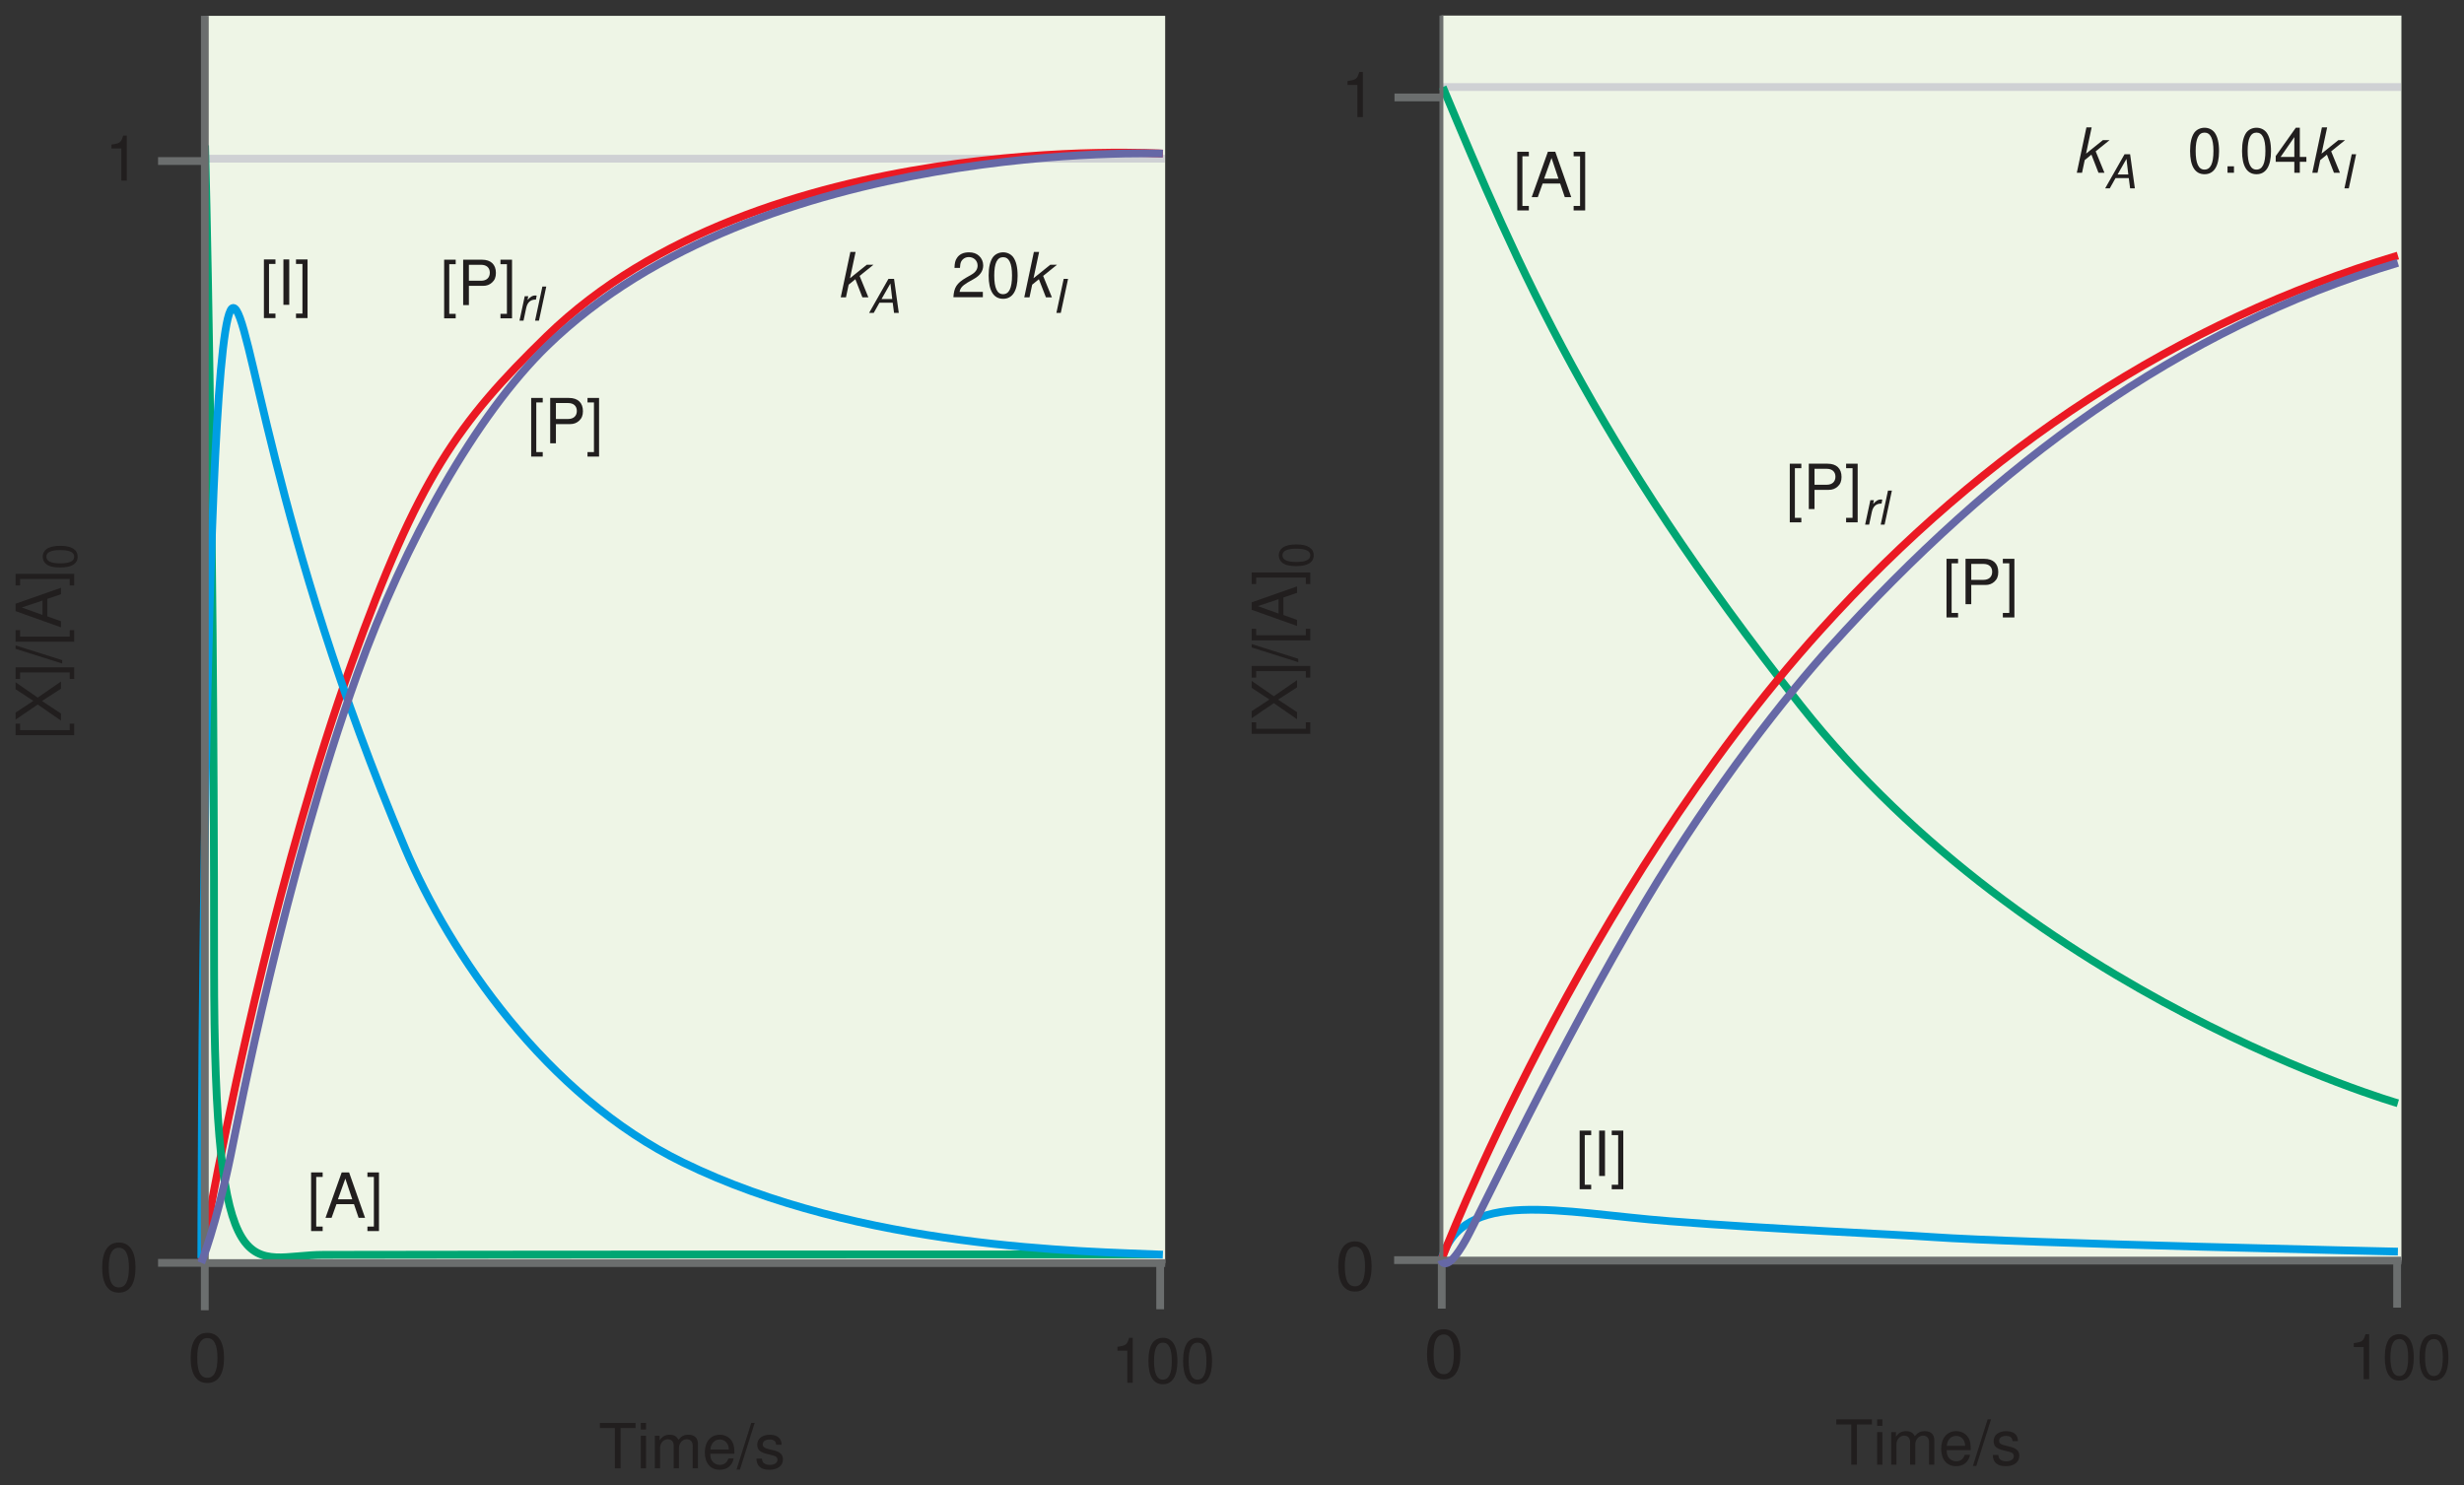 <?xml version="1.0" encoding="UTF-8" standalone="no"?>
<svg
   width="316.343pt"
   height="190.737pt"
   viewBox="0 0 316.343 190.737"
   version="1.2"
   id="svg410"
   sodipodi:docname="rate_determining_step.svg"
   inkscape:version="1.1 (ce6663b3b7, 2021-05-25)"
   xmlns:inkscape="http://www.inkscape.org/namespaces/inkscape"
   xmlns:sodipodi="http://sodipodi.sourceforge.net/DTD/sodipodi-0.dtd"
   xmlns:xlink="http://www.w3.org/1999/xlink"
   xmlns="http://www.w3.org/2000/svg"
   xmlns:svg="http://www.w3.org/2000/svg">
  <rect x="0" y="0" width="316.343" height="190.737" fill="#333333" stroke="none"/>
  <sodipodi:namedview
     id="namedview412"
     pagecolor="#ffffff"
     bordercolor="#666666"
     borderopacity="1.0"
     inkscape:pageshadow="2"
     inkscape:pageopacity="0.0"
     inkscape:pagecheckerboard="0"
     inkscape:document-units="pt"
     showgrid="false"
     fit-margin-top="2"
     lock-margins="true"
     fit-margin-left="2"
     fit-margin-right="2"
     fit-margin-bottom="2"
     inkscape:zoom="1.4310575"
     inkscape:cx="128.22686"
     inkscape:cy="204.39431"
     inkscape:window-width="1848"
     inkscape:window-height="1016"
     inkscape:window-x="0"
     inkscape:window-y="0"
     inkscape:window-maximized="1"
     inkscape:current-layer="svg410" />
  <defs
     id="defs133">
    <g
       id="g104">
      <symbol
         overflow="visible"
         id="glyph0-0">
        <path
           style="stroke:none"
           d=""
           id="path2" />
      </symbol>
      <symbol
         overflow="visible"
         id="glyph0-1">
        <path
           style="stroke:none"
           d="M 2.078,-4.125 V 0 H 2.781 V -5.781 H 2.312 c -0.25,0.891 -0.406,1 -1.5,1.156 v 0.5 z m 0,0"
           id="path5" />
      </symbol>
      <symbol
         overflow="visible"
         id="glyph0-2">
        <path
           style="stroke:none"
           d="m 2.203,-5.781 c -0.531,0 -1.016,0.234 -1.312,0.625 C 0.531,-4.641 0.344,-3.875 0.344,-2.797 0.344,-0.844 0.984,0.188 2.203,0.188 3.406,0.188 4.062,-0.844 4.062,-2.75 4.062,-3.875 3.875,-4.625 3.5,-5.156 3.203,-5.547 2.734,-5.781 2.203,-5.781 Z m 0,0.625 c 0.75,0 1.141,0.766 1.141,2.344 0,1.641 -0.375,2.406 -1.156,2.406 -0.75,0 -1.125,-0.797 -1.125,-2.391 0,-1.594 0.375,-2.359 1.141,-2.359 z m 0,0"
           id="path8" />
      </symbol>
      <symbol
         overflow="visible"
         id="glyph0-3">
        <path
           style="stroke:none"
           d="M 2.828,-5.172 H 4.75 v -0.656 H 0.172 v 0.656 H 2.094 V 0 h 0.734 z m 0,0"
           id="path11" />
      </symbol>
      <symbol
         overflow="visible"
         id="glyph0-4">
        <path
           style="stroke:none"
           d="M 1.203,-4.188 H 0.531 V 0 h 0.672 z m 0,-1.641 H 0.531 v 0.844 h 0.672 z m 0,0"
           id="path14" />
      </symbol>
      <symbol
         overflow="visible"
         id="glyph0-5">
        <path
           style="stroke:none"
           d="M 0.562,-4.188 V 0 h 0.672 v -2.625 c 0,-0.609 0.438,-1.109 0.984,-1.109 0.5,0 0.766,0.312 0.766,0.844 V 0 H 3.656 v -2.625 c 0,-0.609 0.453,-1.109 0.984,-1.109 0.5,0 0.781,0.312 0.781,0.844 V 0 H 6.094 v -3.141 c 0,-0.75 -0.438,-1.172 -1.219,-1.172 -0.562,0 -0.891,0.172 -1.281,0.641 C 3.344,-4.125 3.016,-4.312 2.469,-4.312 c -0.562,0 -0.938,0.203 -1.297,0.719 V -4.188 Z m 0,0"
           id="path17" />
      </symbol>
      <symbol
         overflow="visible"
         id="glyph0-6">
        <path
           style="stroke:none"
           d="M 4.109,-1.875 C 4.109,-2.516 4.062,-2.891 3.938,-3.203 3.656,-3.891 3.031,-4.312 2.234,-4.312 c -1.156,0 -1.922,0.891 -1.922,2.266 0,1.391 0.734,2.234 1.906,2.234 0.969,0 1.625,-0.547 1.797,-1.453 H 3.344 C 3.156,-0.719 2.781,-0.438 2.25,-0.438 1.828,-0.438 1.469,-0.625 1.234,-0.969 1.078,-1.219 1.031,-1.453 1.016,-1.875 Z M 1.031,-2.422 c 0.062,-0.766 0.531,-1.281 1.203,-1.281 0.672,0 1.156,0.531 1.156,1.281 z m 0,0"
           id="path20" />
      </symbol>
      <symbol
         overflow="visible"
         id="glyph0-7">
        <path
           style="stroke:none"
           d="M 1.828,-5.828 -0.062,0.156 H 0.375 l 1.891,-5.984 z m 0,0"
           id="path23" />
      </symbol>
      <symbol
         overflow="visible"
         id="glyph0-8">
        <path
           style="stroke:none"
           d="m 3.5,-3.031 c 0,-0.812 -0.547,-1.281 -1.516,-1.281 -0.969,0 -1.609,0.5 -1.609,1.281 0,0.656 0.344,0.969 1.328,1.203 l 0.625,0.156 C 2.797,-1.562 2.969,-1.391 2.969,-1.094 2.969,-0.703 2.578,-0.438 2,-0.438 1.641,-0.438 1.344,-0.531 1.172,-0.719 1.062,-0.828 1.016,-0.953 0.969,-1.25 H 0.266 c 0.031,0.969 0.578,1.438 1.672,1.438 1.062,0 1.734,-0.531 1.734,-1.328 0,-0.625 -0.359,-0.969 -1.188,-1.172 L 1.844,-2.469 c -0.547,-0.125 -0.766,-0.297 -0.766,-0.594 0,-0.391 0.344,-0.641 0.875,-0.641 0.547,0 0.828,0.234 0.844,0.672 z m 0,0"
           id="path26" />
      </symbol>
      <symbol
         overflow="visible"
         id="glyph0-9">
        <path
           style="stroke:none"
           d="M 4.047,-0.703 H 1.062 c 0.078,-0.469 0.328,-0.781 1.031,-1.203 l 0.797,-0.453 c 0.797,-0.438 1.203,-1.031 1.203,-1.734 0,-0.484 -0.203,-0.938 -0.531,-1.234 -0.344,-0.312 -0.75,-0.453 -1.297,-0.453 -0.719,0 -1.25,0.25 -1.562,0.75 C 0.5,-4.734 0.422,-4.375 0.406,-3.781 h 0.703 c 0.016,-0.391 0.062,-0.625 0.156,-0.812 0.188,-0.359 0.562,-0.578 0.984,-0.578 0.641,0 1.125,0.469 1.125,1.094 0,0.469 -0.266,0.859 -0.781,1.156 L 1.859,-2.5 C 0.688,-1.812 0.344,-1.266 0.266,-0.016 h 3.781 z m 0,0"
           id="path29" />
      </symbol>
      <symbol
         overflow="visible"
         id="glyph0-10">
        <path
           style="stroke:none"
           d="M 1.531,-0.828 H 0.703 V 0 H 1.531 Z m 0,0"
           id="path32" />
      </symbol>
      <symbol
         overflow="visible"
         id="glyph0-11">
        <path
           style="stroke:none"
           d="M 2.609,-1.406 V 0 H 3.312 v -1.406 h 0.844 v -0.625 H 3.312 v -3.75 H 2.797 L 0.219,-2.141 v 0.734 z m 0,-0.625 H 0.844 l 1.766,-2.547 z m 0,0"
           id="path35" />
      </symbol>
      <symbol
         overflow="visible"
         id="glyph0-12">
        <path
           style="stroke:none"
           d="M 2,-5.828 H 0.516 v 7.531 H 2 V 1.125 H 1.172 V -5.25 H 2 Z m 0,0"
           id="path38" />
      </symbol>
      <symbol
         overflow="visible"
         id="glyph0-13">
        <path
           style="stroke:none"
           d="M 3.797,-1.75 4.391,0 H 5.219 L 3.172,-5.828 H 2.219 L 0.141,0 h 0.781 l 0.625,-1.75 z M 3.578,-2.375 H 1.734 L 2.688,-5.031 Z m 0,0"
           id="path41" />
      </symbol>
      <symbol
         overflow="visible"
         id="glyph0-14">
        <path
           style="stroke:none"
           d="m 0.188,1.703 h 1.484 v -7.531 H 0.188 V -5.25 H 1.016 V 1.125 H 0.188 Z m 0,0"
           id="path44" />
      </symbol>
      <symbol
         overflow="visible"
         id="glyph0-15">
        <path
           style="stroke:none"
           d="m 1.547,-5.828 h -0.75 V 0 h 0.75 z m 0,0"
           id="path47" />
      </symbol>
      <symbol
         overflow="visible"
         id="glyph0-16">
        <path
           style="stroke:none"
           d="m 1.469,-2.469 h 1.828 c 0.469,0 0.828,-0.141 1.141,-0.422 0.344,-0.312 0.5,-0.688 0.5,-1.234 0,-1.094 -0.656,-1.703 -1.797,-1.703 H 0.734 V 0 H 1.469 Z m 0,-0.656 v -2.047 h 1.562 c 0.703,0 1.125,0.375 1.125,1.016 0,0.641 -0.422,1.031 -1.125,1.031 z m 0,0"
           id="path50" />
      </symbol>
      <symbol
         overflow="visible"
         id="glyph1-0">
        <path
           style="stroke:none"
           d="M 0.422,1.5 V -6 h 4.25 V 1.5 Z M 0.906,1.031 H 4.203 V -5.516 H 0.906 Z m 0,0"
           id="path53" />
      </symbol>
      <symbol
         overflow="visible"
         id="glyph1-1">
        <path
           style="stroke:none"
           d="m 2.703,-5.641 c -0.438,0 -0.766,0.215 -0.984,0.641 -0.211,0.418 -0.312,1.055 -0.312,1.906 0,0.855 0.102,1.496 0.312,1.922 0.219,0.418 0.547,0.625 0.984,0.625 0.438,0 0.758,-0.207 0.969,-0.625 C 3.891,-1.598 4,-2.238 4,-3.094 4,-3.945 3.891,-4.582 3.672,-5 3.461,-5.426 3.141,-5.641 2.703,-5.641 Z m 0,-0.672 c 0.695,0 1.227,0.277 1.594,0.828 0.363,0.555 0.547,1.352 0.547,2.391 0,1.043 -0.184,1.84 -0.547,2.391 C 3.93,-0.148 3.398,0.125 2.703,0.125 2.004,0.125 1.473,-0.148 1.109,-0.703 0.742,-1.254 0.562,-2.051 0.562,-3.094 c 0,-1.039 0.18,-1.836 0.547,-2.391 C 1.473,-6.035 2.004,-6.312 2.703,-6.312 Z m 0,0"
           id="path56" />
      </symbol>
      <symbol
         overflow="visible"
         id="glyph2-0">
        <path
           style="stroke:none"
           d=""
           id="path59" />
      </symbol>
      <symbol
         overflow="visible"
         id="glyph2-1">
        <path
           style="stroke:none"
           d="m -5.828,-2 v 1.484 h 7.531 V -2 H 1.125 v 0.828 H -5.25 V -2 Z m 0,0"
           id="path62" />
      </symbol>
      <symbol
         overflow="visible"
         id="glyph2-2">
        <path
           style="stroke:none"
           d="m -2.984,-3.125 -2.844,-1.969 v 0.891 l 2.281,1.5 -2.281,1.5 v 0.906 l 2.844,-1.938 L 0,-0.172 v -0.906 L -2.438,-2.688 0,-4.266 V -5.188 Z m 0,0"
           id="path65" />
      </symbol>
      <symbol
         overflow="visible"
         id="glyph2-3">
        <path
           style="stroke:none"
           d="m 1.703,-0.188 v -1.484 h -7.531 V -0.188 H -5.25 V -1.016 H 1.125 V -0.188 Z m 0,0"
           id="path68" />
      </symbol>
      <symbol
         overflow="visible"
         id="glyph2-4">
        <path
           style="stroke:none"
           d="M -5.828,-1.828 0.156,0.062 V -0.375 l -5.984,-1.891 z m 0,0"
           id="path71" />
      </symbol>
      <symbol
         overflow="visible"
         id="glyph2-5">
        <path
           style="stroke:none"
           d="M -1.75,-3.797 0,-4.391 V -5.219 l -5.828,2.047 V -2.219 L 0,-0.141 v -0.781 l -1.75,-0.625 z m -0.625,0.219 v 1.844 L -5.031,-2.688 Z m 0,0"
           id="path74" />
      </symbol>
      <symbol
         overflow="visible"
         id="glyph3-0">
        <path
           style="stroke:none"
           d=""
           id="path77" />
      </symbol>
      <symbol
         overflow="visible"
         id="glyph3-1">
        <path
           style="stroke:none"
           d="m -4.344,-1.656 c 0,0.406 0.188,0.766 0.484,0.984 0.375,0.281 0.953,0.406 1.766,0.406 1.453,0 2.234,-0.469 2.234,-1.391 0,-0.891 -0.781,-1.391 -2.203,-1.391 -0.844,0 -1.406,0.141 -1.797,0.422 -0.297,0.219 -0.484,0.578 -0.484,0.969 z m 0.469,0 c 0,-0.562 0.594,-0.844 1.766,-0.844 1.234,0 1.812,0.281 1.812,0.859 0,0.562 -0.609,0.844 -1.797,0.844 -1.188,0 -1.781,-0.281 -1.781,-0.859 z m 0,0"
           id="path80" />
      </symbol>
      <symbol
         overflow="visible"
         id="glyph4-0">
        <path
           style="stroke:none"
           d=""
           id="path83" />
      </symbol>
      <symbol
         overflow="visible"
         id="glyph4-1">
        <path
           style="stroke:none"
           d="M 2.375,-5.828 H 1.703 L 0.469,0 H 1.141 L 1.484,-1.625 2.344,-2.328 3.25,0 h 0.766 l -1.125,-2.75 1.781,-1.438 H 3.812 l -2.156,1.734 z m 0,0"
           id="path86" />
      </symbol>
      <symbol
         overflow="visible"
         id="glyph5-0">
        <path
           style="stroke:none"
           d=""
           id="path89" />
      </symbol>
      <symbol
         overflow="visible"
         id="glyph5-1">
        <path
           style="stroke:none"
           d="M 3.141,-1.312 3.312,0 H 3.922 L 3.312,-4.375 H 2.594 L 0.109,0 h 0.594 L 1.438,-1.312 Z m -0.062,-0.469 h -1.375 l 1.141,-2 z m 0,0"
           id="path92" />
      </symbol>
      <symbol
         overflow="visible"
         id="glyph5-2">
        <path
           style="stroke:none"
           d="M 2.094,-4.375 H 1.531 L 0.594,0 h 0.562 z m 0,0"
           id="path95" />
      </symbol>
      <symbol
         overflow="visible"
         id="glyph5-3">
        <path
           style="stroke:none"
           d="M 1.078,-3.141 0.406,0 h 0.516 l 0.344,-1.625 c 0.156,-0.719 0.547,-1.078 1.188,-1.078 h 0.062 l 0.094,-0.516 h -0.031 c -0.047,-0.016 -0.094,-0.016 -0.156,-0.016 -0.344,0 -0.609,0.156 -0.984,0.578 l 0.094,-0.484 z m 0,0"
           id="path98" />
      </symbol>
      <symbol
         overflow="visible"
         id="glyph5-4">
        <path
           style="stroke:none"
           d="m 1.844,-4.375 h -0.5 L 0.406,0 h 0.5 z m 0,0"
           id="path101" />
      </symbol>
    </g>
    <clipPath
       id="clip1">
      <path
         d="M 25,1.5 H 150 V 162 H 25 Z m 0,0"
         id="path106" />
    </clipPath>
    <clipPath
       id="clip2">
      <path
         d="M 11,4 H 155.5 V 176 H 11 Z m 0,0"
         id="path109" />
    </clipPath>
    <clipPath
       id="clip3">
      <path
         d="M 11,24 H 155.5 V 397 H 11 Z m 0,0"
         id="path112" />
    </clipPath>
    <clipPath
       id="clip4">
      <path
         d="M 11,217 H 155.5 V 376 H 11 Z m 0,0"
         id="path115" />
    </clipPath>
    <clipPath
       id="clip5">
      <path
         d="M 11,238 H 155.5 V 397 H 11 Z m 0,0"
         id="path118" />
    </clipPath>
    <clipPath
       id="clip6">
      <path
         d="M 11,5 H 155.5 V 397 H 11 Z m 0,0"
         id="path121" />
    </clipPath>
    <clipPath
       id="clip7">
      <path
         d="M 25,1.5 H 150 V 383 H 25 Z m 0,0"
         id="path124" />
    </clipPath>
    <clipPath
       id="clip8">
      <path
         d="m 143,391 h 12.5 v 7 H 143 Z m 0,0"
         id="path127" />
    </clipPath>
    <clipPath
       id="clip9">
      <path
         d="m 142,171 h 13.5 v 7 H 142 Z m 0,0"
         id="path130" />
    </clipPath>
  </defs>
  <g
     clip-path="url(#clip1)"
     clip-rule="nonzero"
     id="g137"
     transform="translate(0.496,0.534)">
    <path
       style="fill:#eef5e6;fill-opacity:1;fill-rule:nonzero;stroke:none"
       d="M 25.801,1.5 H 149.094 V 161.66 H 25.801 Z m 0,0"
       id="path135" />
  </g>
  <path
     style="fill:#eef5e6;fill-opacity:1;fill-rule:nonzero;stroke:none"
     d="M 185.058,2 H 308.308 V 161.875 H 185.058 Z m 0,0"
     id="path139" />
  <path
     style="fill:none;stroke:#cfd1d4;stroke-width:1;stroke-linecap:butt;stroke-linejoin:miter;stroke-miterlimit:4;stroke-opacity:1"
     d="M 149.543,20.377 H 26.293"
     id="path1313" />
  <path
     style="fill:none;stroke:#cfd1d4;stroke-width:1;stroke-linecap:butt;stroke-linejoin:miter;stroke-miterlimit:4;stroke-opacity:1"
     d="m 308.237,11.176 h -123.25"
     id="path141" />
  <g
     clip-path="url(#clip2)"
     clip-rule="nonzero"
     id="g147"
     transform="translate(0.496,0.534)">
    <path
       style="fill:none;stroke:#eb1923;stroke-width:1;stroke-linecap:butt;stroke-linejoin:miter;stroke-miterlimit:10;stroke-opacity:1"
       d="m 148.797,-19.191 c 0,0 -51.629,3.277 -79.07,-23.418 C 58.273,-53.75 53.199,-60.855 44.652,-84.645 35.262,-110.773 29.141,-141.652 28.145,-146.469 c -1.902,-9.203 -2.801,-15.16 -2.801,-15.16"
       transform="scale(1,-1)"
       id="path143" />
    <path
       style="fill:none;stroke:#00a673;stroke-width:1;stroke-linecap:butt;stroke-linejoin:miter;stroke-miterlimit:10;stroke-opacity:1"
       d="m 25.836,-18.141 c 0,0 1.152,-43.441 1.152,-105.199 0,-43.652 4.746,-37.262 14.059,-37.262 9.449,0 17.23,0.059 106.949,0.059"
       transform="scale(1,-1)"
       id="path145" />
  </g>
  <path
     style="clip-rule:nonzero;fill:none;stroke:#009ee3;stroke-width:1;stroke-linecap:butt;stroke-linejoin:miter;stroke-miterlimit:10;stroke-opacity:1"
     d="m 307.854,160.723 c 0,0 -48.586,-1.078 -59.824,-1.875 -5.543,-0.391 -19.941,-0.961 -33.668,-2.031 -14.125,-1.098 -26.582,-4.426 -29.328,5"
     id="path1257" />
  <path
     style="clip-rule:nonzero;fill:none;stroke:#009ee3;stroke-width:1;stroke-linecap:butt;stroke-linejoin:miter;stroke-miterlimit:10;stroke-opacity:1"
     d="m 25.848,161.561 c 0,0 0.137,-122.023 4.094,-122.023 2.199,0 4.859,28.715 22.043,69.336 5.77,13.637 18.172,31.844 35.684,40.395 22.879,11.176 51.605,11.395 61.625,11.844"
     id="path149" />
  <path
     style="clip-rule:nonzero;fill:none;stroke:#00a673;stroke-width:1;stroke-linecap:butt;stroke-linejoin:miter;stroke-miterlimit:10;stroke-opacity:1"
     d="m 307.854,141.668 c 0,0 -46.98,-13.504 -76.66,-51.07 -26.762,-33.871 -36.188,-56.066 -45.965,-79.422"
     id="path153" />
  <path
     style="clip-rule:nonzero;fill:none;stroke:#eb1923;stroke-width:1;stroke-linecap:butt;stroke-linejoin:miter;stroke-miterlimit:10;stroke-opacity:1"
     d="m 185.034,161.816 c 0,0 17.973,-46.871 48.688,-80.898 21.203,-23.492 46.031,-39.688 74.133,-48.102"
     id="path157" />
  <path
     style="clip-rule:nonzero;fill:none;stroke:#6b6e6e;stroke-width:0.5;stroke-linecap:butt;stroke-linejoin:miter;stroke-miterlimit:4;stroke-opacity:1"
     d="M 308.308,161.875 H 185.058 V 2"
     id="path1234" />
  <path
     style="clip-rule:nonzero;fill:none;stroke:#6b6e6e;stroke-width:0.5;stroke-linecap:butt;stroke-linejoin:miter;stroke-miterlimit:4;stroke-opacity:1"
     d="M 149.59,162.194 H 26.297 V 2.034"
     id="path165" />
  <path
     style="clip-rule:nonzero;fill:none;stroke:#6b6e6e;stroke-width:1;stroke-linecap:butt;stroke-linejoin:miter;stroke-miterlimit:4;stroke-opacity:1"
     d="M 308.308,161.875 H 185.058"
     id="path1230" />
  <path
     style="clip-rule:nonzero;fill:none;stroke:#6b6e6e;stroke-width:1;stroke-linecap:butt;stroke-linejoin:miter;stroke-miterlimit:4;stroke-opacity:1"
     d="M 149.59,162.194 H 26.297 V 2.034"
     id="path167" />
  <path
     style="fill:none;stroke:#6b6e6e;stroke-width:1;stroke-linecap:butt;stroke-linejoin:miter;stroke-miterlimit:4;stroke-opacity:1"
     d="m 148.949,168.124 v -6"
     id="path1291" />
  <path
     style="fill:none;stroke:#6b6e6e;stroke-width:1;stroke-linecap:butt;stroke-linejoin:miter;stroke-miterlimit:4;stroke-opacity:1"
     d="m 26.293,168.252 v -6"
     id="path1289" />
  <path
     style="fill:none;stroke:#6b6e6e;stroke-width:1;stroke-linecap:butt;stroke-linejoin:miter;stroke-miterlimit:4;stroke-opacity:1"
     d="m 307.757,167.914 v -6"
     id="path1287" />
  <path
     style="fill:none;stroke:#6b6e6e;stroke-width:1;stroke-linecap:butt;stroke-linejoin:miter;stroke-miterlimit:4;stroke-opacity:1"
     d="m 185.101,168.043 v -6"
     id="path1285" />
  <path
     style="fill:none;stroke:#6b6e6e;stroke-width:1;stroke-linecap:butt;stroke-linejoin:miter;stroke-miterlimit:4;stroke-opacity:1"
     d="m 20.293,20.678 h 6"
     id="path1283" />
  <path
     style="fill:none;stroke:#6b6e6e;stroke-width:1;stroke-linecap:butt;stroke-linejoin:miter;stroke-miterlimit:4;stroke-opacity:1"
     d="m 20.293,162.163 h 6"
     id="path1281" />
  <path
     style="fill:none;stroke:#6b6e6e;stroke-width:1;stroke-linecap:butt;stroke-linejoin:miter;stroke-miterlimit:4;stroke-opacity:1"
     d="m 179.034,12.512 h 6"
     id="path1279" />
  <path
     style="fill:none;stroke:#6b6e6e;stroke-width:1;stroke-linecap:butt;stroke-linejoin:miter;stroke-miterlimit:4;stroke-opacity:1"
     d="m 178.987,161.816 h 6"
     id="path171" />
  <g
     style="clip-rule:nonzero;fill:#211e1e;fill-opacity:1"
     id="g179"
     transform="translate(159.19,-220.066)">
    <use
       xlink:href="#glyph0-1"
       x="142.194"
       y="397.168"
       id="use173"
       width="100%"
       height="100%" />
    <use
       xlink:href="#glyph0-2"
       x="146.642"
       y="397.168"
       id="use175"
       width="100%"
       height="100%" />
    <use
       xlink:href="#glyph0-2"
       x="151.09"
       y="397.168"
       id="use177"
       width="100%"
       height="100%" />
  </g>
  <use
     xlink:href="#glyph1-1"
     x="12.06"
     y="385.79"
     id="use183"
     style="fill:#211e1e;fill-opacity:1"
     width="100%"
     height="100%"
     transform="translate(159.19,-220.066)" />
  <use
     xlink:href="#glyph1-1"
     x="23.46"
     y="397.071"
     id="use187"
     style="fill:#211e1e;fill-opacity:1"
     width="100%"
     height="100%"
     transform="translate(159.19,-220.066)" />
  <g
     style="fill:#211e1e;fill-opacity:1"
     id="g205"
     transform="translate(0.496,0.534)">
    <use
       xlink:href="#glyph2-1"
       x="7.332"
       y="94.394"
       id="use191"
       width="100%"
       height="100%" />
    <use
       xlink:href="#glyph2-2"
       x="7.332"
       y="92.17"
       id="use193"
       width="100%"
       height="100%" />
    <use
       xlink:href="#glyph2-3"
       x="7.332"
       y="86.834"
       id="use195"
       width="100%"
       height="100%" />
    <use
       xlink:href="#glyph2-4"
       x="7.332"
       y="84.61"
       id="use197"
       width="100%"
       height="100%" />
    <use
       xlink:href="#glyph2-1"
       x="7.332"
       y="82.386"
       id="use199"
       width="100%"
       height="100%" />
    <use
       xlink:href="#glyph2-5"
       x="7.332"
       y="80.162"
       id="use201"
       width="100%"
       height="100%" />
    <use
       xlink:href="#glyph2-3"
       x="7.332"
       y="74.826"
       id="use203"
       width="100%"
       height="100%" />
  </g>
  <g
     style="fill:#211e1e;fill-opacity:1"
     id="g209"
     transform="translate(0.496,0.534)">
    <use
       xlink:href="#glyph3-1"
       x="9.332"
       y="72.603"
       id="use207"
       width="100%"
       height="100%" />
  </g>
  <use
     xlink:href="#glyph2-1"
     x="7.332"
     y="314.818"
     id="use211"
     style="fill:#211e1e;fill-opacity:1"
     width="100%"
     height="100%"
     transform="translate(159.19,-220.066)" />
  <use
     xlink:href="#glyph2-2"
     x="7.332"
     y="312.594"
     id="use213"
     style="fill:#211e1e;fill-opacity:1"
     width="100%"
     height="100%"
     transform="translate(159.19,-220.066)" />
  <use
     xlink:href="#glyph2-3"
     x="7.332"
     y="307.258"
     id="use215"
     style="fill:#211e1e;fill-opacity:1"
     width="100%"
     height="100%"
     transform="translate(159.19,-220.066)" />
  <use
     xlink:href="#glyph2-4"
     x="7.332"
     y="305.034"
     id="use217"
     style="fill:#211e1e;fill-opacity:1"
     width="100%"
     height="100%"
     transform="translate(159.19,-220.066)" />
  <use
     xlink:href="#glyph2-1"
     x="7.332"
     y="302.81"
     id="use219"
     style="fill:#211e1e;fill-opacity:1"
     width="100%"
     height="100%"
     transform="translate(159.19,-220.066)" />
  <use
     xlink:href="#glyph2-5"
     x="7.332"
     y="300.586"
     id="use221"
     style="fill:#211e1e;fill-opacity:1"
     width="100%"
     height="100%"
     transform="translate(159.19,-220.066)" />
  <use
     xlink:href="#glyph2-3"
     x="7.332"
     y="295.25"
     id="use223"
     style="fill:#211e1e;fill-opacity:1"
     width="100%"
     height="100%"
     transform="translate(159.19,-220.066)" />
  <use
     xlink:href="#glyph3-1"
     x="9.332"
     y="293.026"
     id="use227"
     style="fill:#211e1e;fill-opacity:1"
     width="100%"
     height="100%"
     transform="translate(159.19,-220.066)" />
  <use
     xlink:href="#glyph0-1"
     x="13.003"
     y="235.096"
     id="use231"
     style="fill:#211e1e;fill-opacity:1"
     width="100%"
     height="100%"
     transform="translate(159.19,-220.066)" />
  <g
     style="fill:#211e1e;fill-opacity:1"
     id="g237"
     transform="translate(0.496,0.534)">
    <use
       xlink:href="#glyph1-1"
       x="12.06"
       y="165.334"
       id="use235"
       width="100%"
       height="100%" />
  </g>
  <g
     style="fill:#211e1e;fill-opacity:1"
     id="g241"
     transform="translate(0.496,0.534)">
    <use
       xlink:href="#glyph0-1"
       x="13.003"
       y="22.656"
       id="use239"
       width="100%"
       height="100%" />
  </g>
  <use
     xlink:href="#glyph0-3"
     x="76.389"
     y="408.153"
     id="use243"
     style="fill:#211e1e;fill-opacity:1"
     width="100%"
     height="100%"
     transform="translate(159.19,-220.066)" />
  <use
     xlink:href="#glyph0-4"
     x="81.277"
     y="408.153"
     id="use245"
     style="fill:#211e1e;fill-opacity:1"
     width="100%"
     height="100%"
     transform="translate(159.19,-220.066)" />
  <use
     xlink:href="#glyph0-5"
     x="83.053"
     y="408.153"
     id="use247"
     style="fill:#211e1e;fill-opacity:1"
     width="100%"
     height="100%"
     transform="translate(159.19,-220.066)" />
  <use
     xlink:href="#glyph0-6"
     x="89.717"
     y="408.153"
     id="use249"
     style="fill:#211e1e;fill-opacity:1"
     width="100%"
     height="100%"
     transform="translate(159.19,-220.066)" />
  <use
     xlink:href="#glyph0-7"
     x="94.165"
     y="408.153"
     id="use251"
     style="fill:#211e1e;fill-opacity:1"
     width="100%"
     height="100%"
     transform="translate(159.19,-220.066)" />
  <use
     xlink:href="#glyph0-8"
     x="96.389"
     y="408.153"
     id="use253"
     style="fill:#211e1e;fill-opacity:1"
     width="100%"
     height="100%"
     transform="translate(159.19,-220.066)" />
  <g
     clip-path="url(#clip9)"
     clip-rule="nonzero"
     id="g265"
     transform="translate(0.496,0.534)">
    <g
       style="fill:#211e1e;fill-opacity:1"
       id="g263">
      <use
         xlink:href="#glyph0-1"
         x="142.155"
         y="177.033"
         id="use257"
         width="100%"
         height="100%" />
      <use
         xlink:href="#glyph0-2"
         x="146.603"
         y="177.033"
         id="use259"
         width="100%"
         height="100%" />
      <use
         xlink:href="#glyph0-2"
         x="151.051"
         y="177.033"
         id="use261"
         width="100%"
         height="100%" />
    </g>
  </g>
  <g
     style="fill:#211e1e;fill-opacity:1"
     id="g269"
     transform="translate(0.496,0.534)">
    <use
       xlink:href="#glyph1-1"
       x="23.422"
       y="176.934"
       id="use267"
       width="100%"
       height="100%" />
  </g>
  <g
     style="fill:#211e1e;fill-opacity:1"
     id="g283"
     transform="translate(0.496,0.534)">
    <use
       xlink:href="#glyph0-3"
       x="76.351"
       y="188.016"
       id="use271"
       width="100%"
       height="100%" />
    <use
       xlink:href="#glyph0-4"
       x="81.239"
       y="188.016"
       id="use273"
       width="100%"
       height="100%" />
    <use
       xlink:href="#glyph0-5"
       x="83.015"
       y="188.016"
       id="use275"
       width="100%"
       height="100%" />
    <use
       xlink:href="#glyph0-6"
       x="89.679"
       y="188.016"
       id="use277"
       width="100%"
       height="100%" />
    <use
       xlink:href="#glyph0-7"
       x="94.127"
       y="188.016"
       id="use279"
       width="100%"
       height="100%" />
    <use
       xlink:href="#glyph0-8"
       x="96.351"
       y="188.016"
       id="use281"
       width="100%"
       height="100%" />
  </g>
  <g
     style="fill:#211e1e;fill-opacity:1"
     id="g287"
     transform="translate(0.496,0.534)">
    <use
       xlink:href="#glyph4-1"
       x="106.975"
       y="37.648"
       id="use285"
       width="100%"
       height="100%" />
  </g>
  <g
     style="fill:#211e1e;fill-opacity:1"
     id="g291"
     transform="translate(0.496,0.534)">
    <use
       xlink:href="#glyph5-1"
       x="110.975"
       y="39.648"
       id="use289"
       width="100%"
       height="100%" />
  </g>
  <g
     style="fill:#211e1e;fill-opacity:1"
     id="g297"
     transform="translate(0.496,0.534)">
    <use
       xlink:href="#glyph0-9"
       x="121.641"
       y="37.648"
       id="use293"
       width="100%"
       height="100%" />
    <use
       xlink:href="#glyph0-2"
       x="126.089"
       y="37.648"
       id="use295"
       width="100%"
       height="100%" />
  </g>
  <g
     style="fill:#211e1e;fill-opacity:1"
     id="g301"
     transform="translate(0.496,0.534)">
    <use
       xlink:href="#glyph4-1"
       x="130.537"
       y="37.648"
       id="use299"
       width="100%"
       height="100%" />
  </g>
  <g
     style="fill:#211e1e;fill-opacity:1"
     id="g305"
     transform="translate(0.496,0.534)">
    <use
       xlink:href="#glyph5-2"
       x="134.537"
       y="39.648"
       id="use303"
       width="100%"
       height="100%" />
  </g>
  <use
     xlink:href="#glyph4-1"
     x="106.975"
     y="242.25"
     id="use307"
     style="fill:#211e1e;fill-opacity:1"
     width="100%"
     height="100%"
     transform="translate(159.19,-220.066)" />
  <use
     xlink:href="#glyph5-1"
     x="110.975"
     y="244.25"
     id="use311"
     style="fill:#211e1e;fill-opacity:1"
     width="100%"
     height="100%"
     transform="translate(159.19,-220.066)" />
  <use
     xlink:href="#glyph0-2"
     x="121.641"
     y="242.25"
     id="use315"
     style="fill:#211e1e;fill-opacity:1"
     width="100%"
     height="100%"
     transform="translate(159.19,-220.066)" />
  <use
     xlink:href="#glyph0-10"
     x="126.089"
     y="242.25"
     id="use317"
     style="fill:#211e1e;fill-opacity:1"
     width="100%"
     height="100%"
     transform="translate(159.19,-220.066)" />
  <use
     xlink:href="#glyph0-2"
     x="128.313"
     y="242.25"
     id="use319"
     style="fill:#211e1e;fill-opacity:1"
     width="100%"
     height="100%"
     transform="translate(159.19,-220.066)" />
  <use
     xlink:href="#glyph0-11"
     x="132.761"
     y="242.25"
     id="use321"
     style="fill:#211e1e;fill-opacity:1"
     width="100%"
     height="100%"
     transform="translate(159.19,-220.066)" />
  <use
     xlink:href="#glyph4-1"
     x="137.209"
     y="242.25"
     id="use325"
     style="fill:#211e1e;fill-opacity:1"
     width="100%"
     height="100%"
     transform="translate(159.19,-220.066)" />
  <use
     xlink:href="#glyph5-2"
     x="141.209"
     y="244.25"
     id="use329"
     style="fill:#211e1e;fill-opacity:1"
     width="100%"
     height="100%"
     transform="translate(159.19,-220.066)" />
  <g
     style="fill:#211e1e;fill-opacity:1"
     id="g339"
     transform="translate(0.496,0.534)">
    <use
       xlink:href="#glyph0-12"
       x="38.929"
       y="155.847"
       id="use333"
       width="100%"
       height="100%" />
    <use
       xlink:href="#glyph0-13"
       x="41.153"
       y="155.847"
       id="use335"
       width="100%"
       height="100%" />
    <use
       xlink:href="#glyph0-14"
       x="46.489"
       y="155.847"
       id="use337"
       width="100%"
       height="100%" />
  </g>
  <use
     xlink:href="#glyph0-12"
     x="35.093"
     y="245.385"
     id="use341"
     style="fill:#211e1e;fill-opacity:1"
     width="100%"
     height="100%"
     transform="translate(159.19,-220.066)" />
  <use
     xlink:href="#glyph0-13"
     x="37.317"
     y="245.385"
     id="use343"
     style="fill:#211e1e;fill-opacity:1"
     width="100%"
     height="100%"
     transform="translate(159.19,-220.066)" />
  <use
     xlink:href="#glyph0-14"
     x="42.653"
     y="245.385"
     id="use345"
     style="fill:#211e1e;fill-opacity:1"
     width="100%"
     height="100%"
     transform="translate(159.19,-220.066)" />
  <g
     style="fill:#211e1e;fill-opacity:1"
     id="g355"
     transform="translate(0.496,0.534)">
    <use
       xlink:href="#glyph0-12"
       x="32.87"
       y="38.609"
       id="use349"
       width="100%"
       height="100%" />
    <use
       xlink:href="#glyph0-15"
       x="35.094"
       y="38.609"
       id="use351"
       width="100%"
       height="100%" />
    <use
       xlink:href="#glyph0-14"
       x="37.318"
       y="38.609"
       id="use353"
       width="100%"
       height="100%" />
  </g>
  <use
     xlink:href="#glyph0-12"
     x="43.098"
     y="371.077"
     id="use357"
     style="fill:#211e1e;fill-opacity:1"
     width="100%"
     height="100%"
     transform="translate(159.19,-220.066)" />
  <use
     xlink:href="#glyph0-15"
     x="45.322"
     y="371.077"
     id="use359"
     style="fill:#211e1e;fill-opacity:1"
     width="100%"
     height="100%"
     transform="translate(159.19,-220.066)" />
  <use
     xlink:href="#glyph0-14"
     x="47.546"
     y="371.077"
     id="use361"
     style="fill:#211e1e;fill-opacity:1"
     width="100%"
     height="100%"
     transform="translate(159.19,-220.066)" />
  <g
     style="fill:#211e1e;fill-opacity:1"
     id="g371"
     transform="translate(0.496,0.534)">
    <use
       xlink:href="#glyph0-12"
       x="67.183"
       y="56.394"
       id="use365"
       width="100%"
       height="100%" />
    <use
       xlink:href="#glyph0-16"
       x="69.407"
       y="56.394"
       id="use367"
       width="100%"
       height="100%" />
    <use
       xlink:href="#glyph0-14"
       x="74.743"
       y="56.394"
       id="use369"
       width="100%"
       height="100%" />
  </g>
  <use
     xlink:href="#glyph0-12"
     x="90.199"
     y="297.651"
     id="use373"
     style="fill:#211e1e;fill-opacity:1"
     width="100%"
     height="100%"
     transform="translate(159.19,-220.066)" />
  <use
     xlink:href="#glyph0-16"
     x="92.423"
     y="297.651"
     id="use375"
     style="fill:#211e1e;fill-opacity:1"
     width="100%"
     height="100%"
     transform="translate(159.19,-220.066)" />
  <use
     xlink:href="#glyph0-14"
     x="97.759"
     y="297.651"
     id="use377"
     style="fill:#211e1e;fill-opacity:1"
     width="100%"
     height="100%"
     transform="translate(159.19,-220.066)" />
  <g
     style="fill:#211e1e;fill-opacity:1"
     id="g387"
     transform="translate(0.496,0.534)">
    <use
       xlink:href="#glyph0-12"
       x="56.01"
       y="38.641"
       id="use381"
       width="100%"
       height="100%" />
    <use
       xlink:href="#glyph0-16"
       x="58.234"
       y="38.641"
       id="use383"
       width="100%"
       height="100%" />
    <use
       xlink:href="#glyph0-14"
       x="63.57"
       y="38.641"
       id="use385"
       width="100%"
       height="100%" />
  </g>
  <g
     style="fill:#211e1e;fill-opacity:1"
     id="g393"
     transform="translate(0.496,0.534)">
    <use
       xlink:href="#glyph5-3"
       x="65.794"
       y="40.642"
       id="use389"
       width="100%"
       height="100%" />
    <use
       xlink:href="#glyph5-4"
       x="67.792"
       y="40.642"
       id="use391"
       width="100%"
       height="100%" />
  </g>
  <use
     xlink:href="#glyph0-12"
     x="70.076"
     y="285.438"
     id="use395"
     style="fill:#211e1e;fill-opacity:1"
     width="100%"
     height="100%"
     transform="translate(159.19,-220.066)" />
  <use
     xlink:href="#glyph0-16"
     x="72.3"
     y="285.438"
     id="use397"
     style="fill:#211e1e;fill-opacity:1"
     width="100%"
     height="100%"
     transform="translate(159.19,-220.066)" />
  <use
     xlink:href="#glyph0-14"
     x="77.636"
     y="285.438"
     id="use399"
     style="fill:#211e1e;fill-opacity:1"
     width="100%"
     height="100%"
     transform="translate(159.19,-220.066)" />
  <use
     xlink:href="#glyph5-3"
     x="79.86"
     y="287.438"
     id="use403"
     style="fill:#211e1e;fill-opacity:1"
     width="100%"
     height="100%"
     transform="translate(159.19,-220.066)" />
  <use
     xlink:href="#glyph5-4"
     x="81.858"
     y="287.438"
     id="use405"
     style="fill:#211e1e;fill-opacity:1"
     width="100%"
     height="100%"
     transform="translate(159.19,-220.066)" />
  <path
     style="clip-rule:nonzero;fill:none;stroke:#6668a6;stroke-width:1;stroke-linecap:butt;stroke-linejoin:miter;stroke-miterlimit:10;stroke-opacity:1"
     d="m 185.034,161.816 c 0,0 0.594,1.977 3.176,-2.656 1.691,-3.035 11.969,-24.824 23.047,-43.418 8.852,-14.852 18.293,-26.652 23.695,-32.637 21.203,-23.492 44.801,-40.938 72.902,-49.352"
     id="path1188" />
  <path
     style="clip-rule:nonzero;fill:none;stroke:#6668a6;stroke-width:1;stroke-linecap:butt;stroke-linejoin:miter;stroke-miterlimit:10;stroke-opacity:1"
     d="m 149.293,19.725 c 0,0 -51.629,-1.98 -79.07,24.715 C 61.145,53.268 51.961,69.604 45.883,86.518 36.492,112.647 30.613,143.538 29.617,148.354 c -1.906,9.203 -3.777,13.809 -3.777,13.809"
     id="path161" />
</svg>
